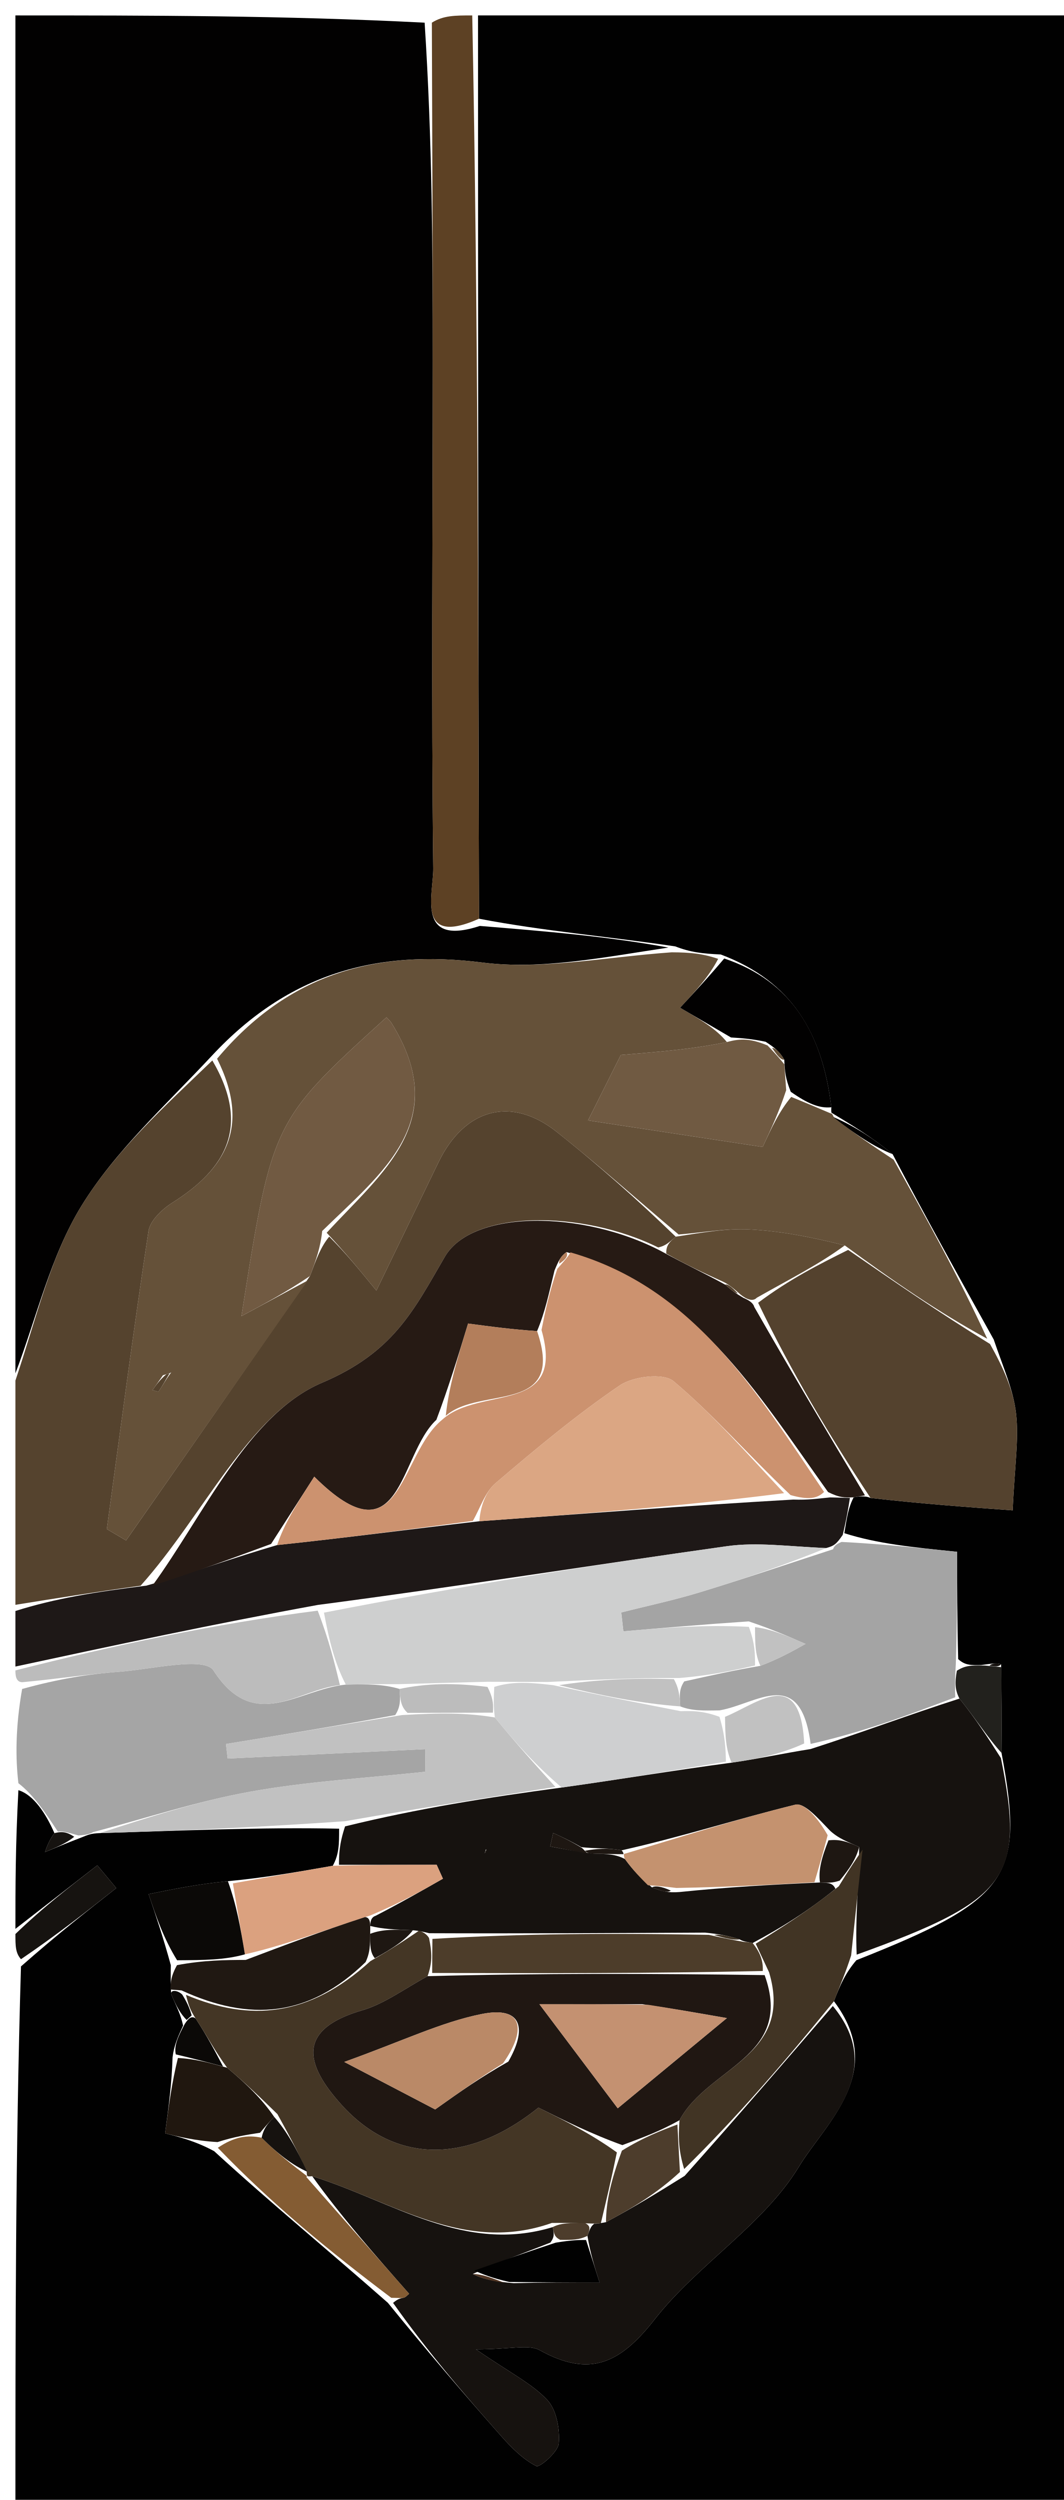 <svg version="1.1" id="Layer_1" xmlns="http://www.w3.org/2000/svg" xmlns:xlink="http://www.w3.org/1999/xlink" x="0px" y="0px"
	 width="100%" viewBox="0 0 69 162" enable-background="new 0 0 69 162" xml:space="preserve">
<path fill="#010101" opacity="1" stroke="none" 
	d="
M1,125 
	C1,122.3 1,119.6 1.194,116.012 
	C2.175,116.313 2.962,117.503 3.529,118.795 
	C3.178,119.274 3.046,119.651 2.915,120.027 
	C3.608,119.74 4.302,119.454 5.268,119.082 
	C5.71,118.907 5.878,118.817 6.473,118.794 
	C11.929,118.632 16.956,118.403 21.991,118.508 
	C21.993,119.511 21.987,120.179 21.58,120.911 
	C19.154,121.333 17.128,121.692 14.778,121.91 
	C12.849,122.096 11.242,122.422 9.636,122.749 
	C10.118,124.179 10.601,125.609 11.078,127.355 
	C11.068,128.09 11.062,128.51 11.098,129.22 
	C11.425,130.007 11.709,130.506 11.873,131.262 
	C11.518,132.041 11.285,132.562 11.191,133.317 
	C11.141,134.983 10.951,136.416 10.707,138.252 
	C11.44,138.434 12.654,138.735 13.887,139.406 
	C17.615,142.819 21.326,145.862 25.154,149.234 
	C27.692,152.353 30.093,155.158 32.545,157.92 
	C33.196,158.653 33.932,159.383 34.782,159.816 
	C34.993,159.924 36.197,158.898 36.239,158.339 
	C36.31,157.406 36.091,156.168 35.491,155.529 
	C34.498,154.472 33.106,153.788 30.866,152.249 
	C33.139,152.249 34.281,151.905 35.009,152.308 
	C38.236,154.095 40.213,153.173 42.451,150.313 
	C45.247,146.74 49.512,144.194 51.817,140.4 
	C53.532,137.576 57.548,134.293 54.081,129.69 
	C54.495,128.613 54.838,127.844 55.537,127.03 
	C65.45,123.111 66.464,121.642 64.947,113.592 
	C64.969,111.514 64.952,109.778 64.921,107.852 
	C64.579,107.745 64.25,107.827 63.635,107.9 
	C62.967,107.911 62.586,107.931 62.138,107.518 
	C62.07,104.912 62.07,102.74 62.07,100.564 
	C59.126,100.265 56.902,100.04 54.755,99.359 
	C54.927,98.293 55.022,97.683 55.361,97.032 
	C55.605,96.99 56.094,96.907 56.453,97.075 
	C59.878,97.463 62.944,97.683 65.672,97.88 
	C65.802,95.001 66.077,93.29 65.895,91.629 
	C65.728,90.107 65.067,88.639 64.442,86.807 
	C62.157,82.696 60.054,78.924 57.887,74.797 
	C56.506,73.66 55.189,72.878 53.911,72.104 
	C53.949,72.111 53.889,72.161 53.913,71.757 
	C53.334,66.989 51.372,63.596 46.74,61.855 
	C45.566,61.799 44.784,61.719 43.796,61.332 
	C39.433,60.684 35.276,60.344 31.064,59.537 
	C31.006,39.713 31.003,20.357 31,1 
	C43.981,1 56.963,1 69.972,1 
	C69.972,54.904 69.972,108.808 69.972,162.856 
	C47.001,162.856 24,162.856 1,162.856 
	C1,151.237 1,139.587 1.36,127.434 
	C3.66,125.407 5.601,123.882 7.541,122.357 
	C7.131,121.865 6.72,121.373 6.31,120.88 
	C4.54,122.254 2.77,123.627 1,125 
M64.495,103.541 
	C64.495,103.541 64.475,103.491 64.495,103.541 
z"/>
<path fill="#020101" opacity="1" stroke="none" 
	d="
M31.118,60.005 
	C35.276,60.344 39.433,60.684 43.346,61.407 
	C39.159,62.029 35.141,62.863 31.29,62.377 
	C24.409,61.509 18.717,63.089 13.77,68.385 
	C10.692,71.684 7.47,74.591 5.286,78.138 
	C3.277,81.401 2.384,85.352 1,89 
	C1,59.779 1,30.557 1,1 
	C9.685,1 18.374,1 27.537,1.469 
	C28.03,9.083 28.063,16.229 28.063,23.374 
	C28.062,34.342 27.97,45.31 28.095,56.276 
	C28.113,57.938 26.948,61.368 31.118,60.005 
z"/>
<path fill="#55432E" opacity="1" stroke="none" 
	d="
M1,89.466 
	C2.384,85.352 3.277,81.401 5.286,78.138 
	C7.47,74.591 10.692,71.684 13.77,68.723 
	C16.254,72.965 14.681,75.734 11.17,77.946 
	C10.515,78.359 9.734,79.097 9.63,79.78 
	C8.652,86.206 7.809,92.653 6.927,99.093 
	C7.343,99.338 7.759,99.583 8.176,99.828 
	C12.105,94.211 16.035,88.595 20.102,82.693 
	C20.512,81.613 20.786,80.819 21.35,80.14 
	C22.43,81.22 23.219,82.185 24.408,83.637 
	C25.872,80.617 27.155,77.974 28.433,75.329 
	C30.119,71.84 33.152,71.007 36.106,73.354 
	C38.8,75.495 41.378,77.78 43.82,80.144 
	C43.396,80.497 43.187,80.732 42.684,80.841 
	C37.759,78.401 30.623,78.392 28.85,81.443 
	C26.798,84.974 25.504,87.645 20.873,89.614 
	C16.085,91.65 13.214,98.194 9.118,102.762 
	C6.154,103.172 3.577,103.586 1,104 
	C1,99.311 1,94.621 1,89.466 
z"/>
<path fill="#1E1817" opacity="1" stroke="none" 
	d="
M1,104.4 
	C3.577,103.586 6.154,103.172 9.496,102.755 
	C12.699,101.853 15.139,100.954 17.971,100.128 
	C22.464,99.655 26.564,99.108 31.085,98.584 
	C38.011,98.091 44.517,97.574 51.44,97.18 
	C52.426,97.213 52.993,97.123 53.819,97.039 
	C54.424,97.054 54.77,97.064 55.116,97.074 
	C55.022,97.683 54.927,98.293 54.651,99.469 
	C54.243,100.062 54.094,100.183 53.568,100.323 
	C51.12,100.216 49.091,99.926 47.141,100.2 
	C38.421,101.424 29.724,102.81 20.612,104.007 
	C13.804,105.251 7.402,106.626 1,108 
	C1,106.933 1,105.867 1,104.4 
z"/>
<path fill="#5D4124" opacity="1" stroke="none" 
	d="
M31.064,59.537 
	C26.948,61.368 28.113,57.938 28.095,56.276 
	C27.97,45.31 28.062,34.342 28.063,23.374 
	C28.063,16.229 28.03,9.083 28.006,1.469 
	C28.75,1 29.5,1 30.625,1 
	C31.003,20.357 31.006,39.713 31.064,59.537 
z"/>
<path fill="#A5A5A5" opacity="1" stroke="none" 
	d="
M3.749,118.693 
	C2.962,117.503 2.175,116.313 1.194,115.562 
	C1,113.958 1,111.917 1.435,109.454 
	C3.816,108.795 5.756,108.485 7.709,108.341 
	C9.823,108.184 13.251,107.34 13.844,108.257 
	C16.47,112.32 19.297,109.488 22.425,109.17 
	C23.829,109.139 24.851,109.14 25.909,109.45 
	C25.964,110.173 25.984,110.588 25.631,111.145 
	C21.722,111.865 18.188,112.442 14.653,113.019 
	C14.69,113.334 14.726,113.648 14.763,113.963 
	C19.038,113.76 23.312,113.556 27.587,113.353 
	C27.584,113.841 27.58,114.33 27.576,114.818 
	C23.802,115.227 19.992,115.435 16.264,116.103 
	C12.812,116.722 9.448,117.833 6.046,118.727 
	C5.878,118.817 5.71,118.907 5.085,118.946 
	C4.357,118.733 4.064,118.665 3.749,118.693 
z"/>
<path fill="#BCBCBC" opacity="1" stroke="none" 
	d="
M22.044,109.202 
	C19.297,109.488 16.47,112.32 13.844,108.257 
	C13.251,107.34 9.823,108.184 7.709,108.341 
	C5.756,108.485 3.816,108.795 1.435,109.016 
	C1,109 1,108.5 1,108.25 
	C7.402,106.626 13.804,105.251 20.603,104.377 
	C21.348,106.319 21.696,107.76 22.044,109.202 
z"/>
<path fill="#161310" opacity="1" stroke="none" 
	d="
M1,125.333 
	C2.77,123.627 4.54,122.254 6.31,120.88 
	C6.72,121.373 7.131,121.865 7.541,122.357 
	C5.601,123.882 3.66,125.407 1.36,126.966 
	C1,126.556 1,126.111 1,125.333 
z"/>
<path fill="#655139" opacity="1" stroke="none" 
	d="
M19.964,82.978 
	C16.035,88.595 12.105,94.211 8.176,99.828 
	C7.759,99.583 7.343,99.338 6.927,99.093 
	C7.809,92.653 8.652,86.206 9.63,79.78 
	C9.734,79.097 10.515,78.359 11.17,77.946 
	C14.681,75.734 16.254,72.965 14.078,68.61 
	C18.717,63.089 24.409,61.509 31.29,62.377 
	C35.141,62.863 39.159,62.029 43.552,61.715 
	C44.784,61.719 45.566,61.799 46.573,62.139 
	C45.966,63.298 45.133,64.198 44.107,65.306 
	C45.461,66.097 46.433,66.666 47.138,67.531 
	C44.899,67.988 42.928,68.148 40.261,68.366 
	C39.927,69.031 39.219,70.443 38.132,72.609 
	C42.263,73.236 45.826,73.777 49.46,74.329 
	C50.049,73.06 50.532,72.02 51.31,71.086 
	C52.366,71.515 53.128,71.838 53.889,72.161 
	C53.889,72.161 53.949,72.111 54.068,72.392 
	C55.442,73.5 56.697,74.326 57.951,75.153 
	C60.054,78.924 62.157,82.696 64.021,86.758 
	C60.855,85.033 57.928,83.016 54.782,80.708 
	C52.577,80.156 50.597,79.774 48.603,79.674 
	C47.081,79.598 45.54,79.879 44.008,80.001 
	C41.378,77.78 38.8,75.495 36.106,73.354 
	C33.152,71.007 30.119,71.84 28.433,75.329 
	C27.155,77.974 25.872,80.617 24.408,83.637 
	C23.219,82.185 22.43,81.22 21.185,79.889 
	C24.765,75.987 29.337,72.642 25.389,66.298 
	C25.303,66.16 25.173,66.05 25.063,65.927 
	C17.657,72.65 17.657,72.65 15.657,85.293 
	C17.195,84.466 18.58,83.722 19.964,82.978 
M10.569,89.12 
	C10.343,89.443 10.117,89.765 9.891,90.088 
	C10.028,90.117 10.259,90.21 10.289,90.166 
	C10.544,89.79 10.764,89.389 11.108,88.935 
	C11.108,88.935 11.004,89.006 10.569,89.12 
z"/>
<path fill="#16120F" opacity="1" stroke="none" 
	d="
M64.909,113.934 
	C66.464,121.642 65.45,123.111 55.554,126.67 
	C55.456,124.191 55.697,122.026 55.716,119.694 
	C54.965,119.351 54.437,119.175 53.857,118.665 
	C53.054,117.841 52.168,116.805 51.572,116.952 
	C47.841,117.868 44.174,119.047 40.316,119.909 
	C39.391,119.744 38.635,119.81 37.694,119.704 
	C36.964,119.283 36.418,119.034 35.873,118.785 
	C35.808,119.076 35.743,119.368 35.678,119.659 
	C36.487,119.814 37.297,119.969 38.495,120.12 
	C39.407,120.142 39.93,120.166 40.527,120.475 
	C41.073,121.231 41.546,121.702 42.283,122.314 
	C42.929,122.563 43.312,122.673 44.062,122.613 
	C47.225,122.29 50.021,122.136 53.173,121.994 
	C53.766,122.017 54.003,122.027 54.178,122.405 
	C52.413,123.837 50.711,124.9 48.81,125.916 
	C48.611,125.868 48.205,125.839 47.967,125.679 
	C47.176,125.429 46.623,125.339 45.731,125.243 
	C39.613,125.271 33.834,125.305 27.835,125.282 
	C27.615,125.226 27.172,125.119 26.775,125.091 
	C25.588,125.039 24.797,125.016 24.011,124.81 
	C24.017,124.627 24.015,124.261 24.363,124.151 
	C26.048,123.277 27.386,122.513 28.724,121.749 
	C28.589,121.449 28.454,121.148 28.318,120.848 
	C26.206,120.848 24.093,120.848 21.981,120.848 
	C21.987,120.179 21.993,119.511 22.378,118.358 
	C27.176,117.183 31.597,116.493 36.425,115.841 
	C40.248,115.307 43.662,114.736 47.446,114.229 
	C49.262,113.968 50.708,113.642 52.573,113.345 
	C55.978,112.248 58.962,111.12 62.221,110.077 
	C63.299,111.419 64.104,112.676 64.909,113.934 
M31.511,119.848 
	C31.511,119.848 31.427,120.101 31.427,120.101 
	C31.427,120.101 31.617,119.941 31.511,119.848 
z"/>
<path fill="#261A14" opacity="1" stroke="none" 
	d="
M55.361,97.032 
	C54.77,97.064 54.424,97.054 53.699,96.691 
	C48.983,90.092 45.001,83.462 36.738,81.141 
	C36.351,81.415 36.223,81.708 35.96,82.335 
	C35.589,83.842 35.352,85.015 34.83,86.261 
	C33.197,86.152 31.849,85.971 30.355,85.771 
	C29.681,87.975 29.102,89.869 28.299,92.011 
	C25.838,94.296 26.072,101.349 20.38,95.695 
	C19.295,97.383 18.437,98.719 17.579,100.055 
	C15.139,100.954 12.699,101.853 9.882,102.759 
	C13.214,98.194 16.085,91.65 20.873,89.614 
	C25.504,87.645 26.798,84.974 28.85,81.443 
	C30.623,78.392 37.759,78.401 42.886,81.085 
	C44.564,82.003 45.718,82.528 47.025,83.251 
	C47.453,83.637 47.727,83.825 48.207,84.105 
	C48.412,84.199 48.828,84.371 48.914,84.697 
	C51.365,88.985 53.73,92.946 56.094,96.907 
	C56.094,96.907 55.605,96.99 55.361,97.032 
z"/>
<path fill="#16120F" opacity="1" stroke="none" 
	d="
M54.009,129.998 
	C57.548,134.293 53.532,137.576 51.817,140.4 
	C49.512,144.194 45.247,146.74 42.451,150.313 
	C40.213,153.173 38.236,154.095 35.009,152.308 
	C34.281,151.905 33.139,152.249 30.866,152.249 
	C33.106,153.788 34.498,154.472 35.491,155.529 
	C36.091,156.168 36.31,157.406 36.239,158.339 
	C36.197,158.898 34.993,159.924 34.782,159.816 
	C33.932,159.383 33.196,158.653 32.545,157.92 
	C30.093,155.158 27.692,152.353 25.49,149.238 
	C25.872,148.912 26.044,148.945 26.193,148.9 
	C26.32,148.863 26.421,148.736 26.533,148.649 
	C24.309,146.124 22.085,143.598 20.246,141.027 
	C25.542,142.699 30.121,146.062 35.845,144.327 
	C35.931,144.78 35.96,144.962 35.695,145.329 
	C33.853,146.057 32.305,146.6 30.659,147.364 
	C31.372,147.726 32.184,147.867 33.312,147.96 
	C35.278,147.912 36.926,147.912 38.88,147.912 
	C38.56,146.904 38.283,146.034 38.095,144.893 
	C38.253,144.447 38.323,144.271 38.537,144.107 
	C38.681,144.119 38.967,144.07 39.298,144.007 
	C41.128,143.029 42.625,142.114 44.399,141.007 
	C47.786,137.209 50.898,133.604 54.009,129.998 
z"/>
<path fill="#54422E" opacity="1" stroke="none" 
	d="
M56.453,97.075 
	C53.73,92.946 51.365,88.985 49.164,84.426 
	C51.218,82.886 53.109,81.943 55.001,80.999 
	C57.928,83.016 60.855,85.033 64.203,87.098 
	C65.067,88.639 65.728,90.107 65.895,91.629 
	C66.077,93.29 65.802,95.001 65.672,97.88 
	C62.944,97.683 59.878,97.463 56.453,97.075 
z"/>
<path fill="#A4A4A4" opacity="1" stroke="none" 
	d="
M61.947,109.992 
	C58.962,111.12 55.978,112.248 52.57,113.014 
	C51.899,107.921 49.093,110.424 46.664,110.841 
	C45.583,110.859 44.862,110.875 44.115,110.583 
	C44.065,109.862 44.042,109.449 44.373,108.963 
	C46.14,108.57 47.552,108.251 49.312,107.954 
	C50.518,107.496 51.378,107.015 52.237,106.534 
	C51.142,106.054 50.048,105.573 48.553,105.073 
	C45.578,105.275 43.002,105.496 40.426,105.717 
	C40.38,105.31 40.335,104.903 40.289,104.495 
	C41.987,104.065 43.706,103.701 45.38,103.191 
	C48.275,102.308 51.143,101.335 54.022,100.4 
	C54.094,100.183 54.243,100.062 54.574,99.925 
	C56.902,100.04 59.126,100.265 62.07,100.564 
	C62.07,102.74 62.07,104.912 61.984,107.838 
	C61.914,109.059 61.931,109.525 61.947,109.992 
z"/>
<path fill="#C1C1C1" opacity="1" stroke="none" 
	d="
M36.017,115.803 
	C31.597,116.493 27.176,117.183 22.37,118.024 
	C16.956,118.403 11.929,118.632 6.473,118.794 
	C9.448,117.833 12.812,116.722 16.264,116.103 
	C19.992,115.435 23.802,115.227 27.576,114.818 
	C27.58,114.33 27.584,113.841 27.587,113.353 
	C23.312,113.556 19.038,113.76 14.763,113.963 
	C14.726,113.648 14.69,113.334 14.653,113.019 
	C18.188,112.442 21.722,111.865 26.056,111.146 
	C28.558,110.998 30.262,110.993 32.092,111.3 
	C33.485,113.008 34.751,114.406 36.017,115.803 
z"/>
<path fill="#413424" opacity="1" stroke="none" 
	d="
M54.081,129.69 
	C50.898,133.604 47.786,137.209 44.369,140.564 
	C44.019,139.435 43.975,138.556 44.066,137.399 
	C45.901,133.96 51.506,133.302 49.875,127.817 
	C49.505,127.022 49.256,126.493 49.008,125.963 
	C50.711,124.9 52.413,123.837 54.396,122.238 
	C55.097,121.089 55.518,120.475 55.938,119.862 
	C55.697,122.026 55.456,124.191 55.198,126.716 
	C54.838,127.844 54.495,128.613 54.081,129.69 
z"/>
<path fill="#845C33" opacity="1" stroke="none" 
	d="
M19.861,141.073 
	C22.085,143.598 24.309,146.124 26.533,148.649 
	C26.421,148.736 26.32,148.863 26.193,148.9 
	C26.044,148.945 25.872,148.912 25.373,148.909 
	C21.326,145.862 17.615,142.819 14.126,139.187 
	C15.187,138.47 16.027,138.341 16.964,138.534 
	C18.027,139.59 18.994,140.325 19.934,141.041 
	C19.906,141.022 19.861,141.073 19.861,141.073 
z"/>
<path fill="#DBA17F" opacity="1" stroke="none" 
	d="
M21.58,120.911 
	C24.093,120.848 26.206,120.848 28.318,120.848 
	C28.454,121.148 28.589,121.449 28.724,121.749 
	C27.386,122.513 26.048,123.277 24.023,124.126 
	C20.869,125.144 18.403,126.078 15.882,126.65 
	C15.585,124.875 15.343,123.463 15.102,122.051 
	C17.128,121.692 19.154,121.333 21.58,120.911 
z"/>
<path fill="#020101" opacity="1" stroke="none" 
	d="
M47.406,67.234 
	C46.433,66.666 45.461,66.097 44.107,65.306 
	C45.133,64.198 45.966,63.298 46.966,62.115 
	C51.372,63.596 53.334,66.989 53.913,71.757 
	C53.128,71.838 52.366,71.515 51.28,70.752 
	C50.925,69.864 50.894,69.417 50.86,68.673 
	C50.553,68.141 50.25,67.906 49.653,67.512 
	C48.708,67.313 48.057,67.274 47.406,67.234 
z"/>
<path fill="#201812" opacity="1" stroke="none" 
	d="
M15.937,127.012 
	C18.403,126.078 20.869,125.144 23.675,124.236 
	C24.015,124.261 24.017,124.627 24.009,125.139 
	C24.001,126.088 24,126.526 23.709,127.153 
	C20.029,130.732 16.187,131.015 11.773,128.988 
	C11.534,128.971 11.056,128.93 11.056,128.93 
	C11.062,128.51 11.068,128.09 11.48,127.35 
	C13.237,127.024 14.587,127.018 15.937,127.012 
z"/>
<path fill="#0B0907" opacity="1" stroke="none" 
	d="
M15.882,126.65 
	C14.587,127.018 13.237,127.024 11.485,127.035 
	C10.601,125.609 10.118,124.179 9.636,122.749 
	C11.242,122.422 12.849,122.096 14.778,121.91 
	C15.343,123.463 15.585,124.875 15.882,126.65 
z"/>
<path fill="#20170F" opacity="1" stroke="none" 
	d="
M16.867,138.212 
	C16.027,138.341 15.187,138.47 14.108,138.817 
	C12.654,138.735 11.44,138.434 10.707,138.252 
	C10.951,136.416 11.141,134.983 11.538,133.367 
	C12.651,133.427 13.558,133.672 14.73,134.001 
	C15.994,135.059 16.992,136.032 17.78,137.183 
	C17.336,137.646 17.102,137.929 16.867,138.212 
z"/>
<path fill="#22211D" opacity="1" stroke="none" 
	d="
M62.221,110.077 
	C61.931,109.525 61.914,109.059 62.051,108.272 
	C62.586,107.931 62.967,107.911 63.888,107.936 
	C64.597,108.001 64.766,108.021 64.935,108.041 
	C64.952,109.778 64.969,111.514 64.947,113.592 
	C64.104,112.676 63.299,111.419 62.221,110.077 
z"/>
<path fill="#020101" opacity="1" stroke="none" 
	d="
M57.887,74.797 
	C56.697,74.326 55.442,73.5 54.03,72.385 
	C55.189,72.878 56.506,73.66 57.887,74.797 
z"/>
<path fill="#0B0907" opacity="1" stroke="none" 
	d="
M14.464,133.916 
	C13.558,133.672 12.651,133.427 11.398,133.133 
	C11.285,132.562 11.518,132.041 11.982,131.162 
	C12.212,130.805 12.43,130.606 12.687,130.809 
	C13.45,131.981 13.957,132.948 14.464,133.916 
z"/>
<path fill="#161310" opacity="1" stroke="none" 
	d="
M3.529,118.795 
	C4.064,118.665 4.357,118.733 4.812,119.031 
	C4.302,119.454 3.608,119.74 2.915,120.027 
	C3.046,119.651 3.178,119.274 3.529,118.795 
z"/>
<path fill="#0B0907" opacity="1" stroke="none" 
	d="
M11.098,129.22 
	C11.056,128.93 11.534,128.971 11.821,129.261 
	C12.215,129.902 12.322,130.254 12.43,130.606 
	C12.43,130.606 12.212,130.805 12.103,130.904 
	C11.709,130.506 11.425,130.007 11.098,129.22 
z"/>
<path fill="#16120F" opacity="1" stroke="none" 
	d="
M64.921,107.852 
	C64.766,108.021 64.597,108.001 64.175,107.945 
	C64.25,107.827 64.579,107.745 64.921,107.852 
z"/>
<path fill="#16120F" opacity="1" stroke="none" 
	d="
M64.485,103.516 
	C64.475,103.491 64.495,103.541 64.485,103.516 
z"/>
<path fill="#715A42" opacity="1" stroke="none" 
	d="
M20.102,82.693 
	C18.58,83.722 17.195,84.466 15.657,85.293 
	C17.657,72.65 17.657,72.65 25.063,65.927 
	C25.173,66.05 25.303,66.16 25.389,66.298 
	C29.337,72.642 24.765,75.987 20.895,79.773 
	C20.786,80.819 20.512,81.613 20.102,82.693 
z"/>
<path fill="#604C34" opacity="1" stroke="none" 
	d="
M54.782,80.708 
	C53.109,81.943 51.218,82.886 49.077,84.1 
	C48.828,84.371 48.412,84.199 48.048,83.913 
	C47.449,83.385 47.178,83.193 46.871,83.052 
	C45.718,82.528 44.564,82.003 43.208,81.235 
	C43.187,80.732 43.396,80.497 43.82,80.144 
	C45.54,79.879 47.081,79.598 48.603,79.674 
	C50.597,79.774 52.577,80.156 54.782,80.708 
z"/>
<path fill="#CC926F" opacity="1" stroke="none" 
	d="
M17.971,100.128 
	C18.437,98.719 19.295,97.383 20.38,95.695 
	C26.072,101.349 25.838,94.296 28.684,91.998 
	C31.136,89.784 36.698,91.736 35.116,86.189 
	C35.352,85.015 35.589,83.842 36.14,82.229 
	C36.678,81.616 36.859,81.407 36.996,81.16 
	C45.001,83.462 48.983,90.092 53.44,96.685 
	C52.993,97.123 52.426,97.213 51.267,96.888 
	C48.371,94.118 46.19,91.617 43.68,89.507 
	C43.02,88.953 41.059,89.19 40.186,89.784 
	C37.369,91.702 34.734,93.901 32.135,96.116 
	C31.449,96.701 31.144,97.734 30.664,98.561 
	C26.564,99.108 22.464,99.655 17.971,100.128 
z"/>
<path fill="#CECFCF" opacity="1" stroke="none" 
	d="
M48.964,107.931 
	C47.552,108.251 46.14,108.57 44.057,108.743 
	C40.904,108.732 38.422,108.866 35.551,109 
	C34.129,108.995 33.096,108.99 31.624,108.987 
	C29.413,109.039 27.643,109.09 25.873,109.142 
	C24.851,109.14 23.829,109.139 22.425,109.17 
	C21.696,107.76 21.348,106.319 21.009,104.507 
	C29.724,102.81 38.421,101.424 47.141,100.2 
	C49.091,99.926 51.12,100.216 53.568,100.323 
	C51.143,101.335 48.275,102.308 45.38,103.191 
	C43.706,103.701 41.987,104.065 40.289,104.495 
	C40.335,104.903 40.38,105.31 40.426,105.717 
	C43.002,105.496 45.578,105.275 48.562,105.427 
	C48.969,106.511 48.966,107.221 48.964,107.931 
M25.499,106.526 
	C25.499,106.526 25.481,106.485 25.499,106.526 
z"/>
<path fill="#DBA683" opacity="1" stroke="none" 
	d="
M31.085,98.584 
	C31.144,97.734 31.449,96.701 32.135,96.116 
	C34.734,93.901 37.369,91.702 40.186,89.784 
	C41.059,89.19 43.02,88.953 43.68,89.507 
	C46.19,91.617 48.371,94.118 50.849,96.765 
	C44.517,97.574 38.011,98.091 31.085,98.584 
z"/>
<path fill="#BCBCBC" opacity="1" stroke="none" 
	d="
M25.909,109.45 
	C27.643,109.09 29.413,109.039 31.613,109.321 
	C32.016,110.099 31.991,110.543 31.965,110.988 
	C30.262,110.993 28.558,110.998 26.43,111.003 
	C25.984,110.588 25.964,110.173 25.909,109.45 
z"/>
<path fill="#705A42" opacity="1" stroke="none" 
	d="
M47.138,67.531 
	C48.057,67.274 48.708,67.313 49.776,67.752 
	C50.416,68.424 50.64,68.697 50.863,68.97 
	C50.894,69.417 50.925,69.864 50.985,70.645 
	C50.532,72.02 50.049,73.06 49.46,74.329 
	C45.826,73.777 42.263,73.236 38.132,72.609 
	C39.219,70.443 39.927,69.031 40.261,68.366 
	C42.928,68.148 44.899,67.988 47.138,67.531 
z"/>
<path fill="#55432E" opacity="1" stroke="none" 
	d="
M10.994,88.996 
	C10.764,89.389 10.544,89.79 10.289,90.166 
	C10.259,90.21 10.028,90.117 9.891,90.088 
	C10.117,89.765 10.343,89.443 10.784,89.06 
	C11,89 10.994,88.996 10.994,88.996 
z"/>
<path fill="#55432E" opacity="1" stroke="none" 
	d="
M11.002,89.003 
	C11.004,89.006 11.108,88.935 11.051,88.965 
	C10.994,88.996 11,89 11.002,89.003 
z"/>
<path fill="#443625" opacity="1" stroke="none" 
	d="
M12.687,130.809 
	C12.322,130.254 12.215,129.902 12.06,129.277 
	C16.187,131.015 20.029,130.732 24.017,127.093 
	C25.468,126.268 26.32,125.694 27.172,125.119 
	C27.172,125.119 27.615,125.226 27.823,125.594 
	C28.029,126.593 28.028,127.226 27.73,128.064 
	C26.124,128.954 24.883,129.874 23.493,130.278 
	C19.158,131.54 19.837,133.837 22.143,136.394 
	C25.616,140.243 30.334,140.264 34.915,136.582 
	C36.621,137.429 38.327,138.279 40.004,139.487 
	C39.638,141.254 39.302,142.662 38.967,144.07 
	C38.967,144.07 38.681,144.119 38.101,144.085 
	C36.943,144.053 36.366,144.055 35.788,144.057 
	C30.121,146.062 25.542,142.699 20.246,141.027 
	C19.861,141.073 19.906,141.022 19.887,140.715 
	C19.242,139.273 18.616,138.139 17.99,137.004 
	C16.992,136.032 15.994,135.059 14.73,134.001 
	C13.957,132.948 13.45,131.981 12.687,130.809 
z"/>
<path fill="#CECFD0" opacity="1" stroke="none" 
	d="
M32.092,111.3 
	C31.991,110.543 32.016,110.099 32.053,109.32 
	C33.096,108.99 34.129,108.995 35.865,109.206 
	C39.092,109.906 41.617,110.399 44.141,110.892 
	C44.862,110.875 45.583,110.859 46.658,111.259 
	C47.034,112.505 47.055,113.334 47.076,114.164 
	C43.662,114.736 40.248,115.307 36.425,115.841 
	C34.751,114.406 33.485,113.008 32.092,111.3 
z"/>
<path fill="#C4926F" opacity="1" stroke="none" 
	d="
M42.019,122.174 
	C41.546,121.702 41.073,121.231 40.505,120.444 
	C40.41,120.128 40.486,120.14 40.486,120.14 
	C44.174,119.047 47.841,117.868 51.572,116.952 
	C52.168,116.805 53.054,117.841 53.674,118.93 
	C53.3,120.346 53.059,121.164 52.817,121.981 
	C50.021,122.136 47.225,122.29 43.865,122.349 
	C42.874,122.226 42.446,122.2 42.019,122.174 
z"/>
<path fill="#4D3D2A" opacity="1" stroke="none" 
	d="
M28.026,127.858 
	C28.028,127.226 28.029,126.593 28.043,125.65 
	C33.834,125.305 39.613,125.271 45.968,125.388 
	C47.098,125.639 47.651,125.739 48.205,125.839 
	C48.205,125.839 48.611,125.868 48.81,125.916 
	C49.256,126.493 49.505,127.022 49.465,127.73 
	C42.126,127.892 35.076,127.875 28.026,127.858 
z"/>
<path fill="#C1C1C1" opacity="1" stroke="none" 
	d="
M47.446,114.229 
	C47.055,113.334 47.034,112.505 47.018,111.258 
	C49.093,110.424 51.899,107.921 52.151,112.984 
	C50.708,113.642 49.262,113.968 47.446,114.229 
z"/>
<path fill="#1E1712" opacity="1" stroke="none" 
	d="
M53.173,121.994 
	C53.059,121.164 53.3,120.346 53.725,119.264 
	C54.437,119.175 54.965,119.351 55.716,119.694 
	C55.518,120.475 55.097,121.089 54.458,121.87 
	C54.003,122.027 53.766,122.017 53.173,121.994 
z"/>
<path fill="#1E1712" opacity="1" stroke="none" 
	d="
M38.107,120.123 
	C37.297,119.969 36.487,119.814 35.678,119.659 
	C35.743,119.368 35.808,119.076 35.873,118.785 
	C36.418,119.034 36.964,119.283 37.751,119.765 
	C37.994,119.999 38.107,120.123 38.107,120.123 
z"/>
<path fill="#1E1712" opacity="1" stroke="none" 
	d="
M26.775,125.091 
	C26.32,125.694 25.468,126.268 24.308,126.903 
	C24,126.526 24.001,126.088 24.003,125.322 
	C24.797,125.016 25.588,125.039 26.775,125.091 
z"/>
<path fill="#1E1712" opacity="1" stroke="none" 
	d="
M37.937,119.937 
	C38.635,119.81 39.391,119.744 40.316,119.909 
	C40.486,120.14 40.41,120.128 40.431,120.159 
	C39.93,120.166 39.407,120.142 38.495,120.12 
	C38.107,120.123 37.994,119.999 37.937,119.937 
z"/>
<path fill="#413424" opacity="1" stroke="none" 
	d="
M47.967,125.679 
	C47.651,125.739 47.098,125.639 46.308,125.394 
	C46.623,125.339 47.176,125.429 47.967,125.679 
z"/>
<path fill="#1E1712" opacity="1" stroke="none" 
	d="
M31.564,119.895 
	C31.617,119.941 31.427,120.101 31.427,120.101 
	C31.427,120.101 31.511,119.848 31.564,119.895 
z"/>
<path fill="#1E1712" opacity="1" stroke="none" 
	d="
M42.283,122.314 
	C42.446,122.2 42.874,122.226 43.498,122.518 
	C43.312,122.673 42.929,122.563 42.283,122.314 
z"/>
<path fill="#B37E5B" opacity="1" stroke="none" 
	d="
M34.83,86.261 
	C36.698,91.736 31.136,89.784 28.908,91.749 
	C29.102,89.869 29.681,87.975 30.355,85.771 
	C31.849,85.971 33.197,86.152 34.83,86.261 
z"/>
<path fill="#54422E" opacity="1" stroke="none" 
	d="
M47.025,83.251 
	C47.178,83.193 47.449,83.385 47.843,83.82 
	C47.727,83.825 47.453,83.637 47.025,83.251 
z"/>
<path fill="#B37E5B" opacity="1" stroke="none" 
	d="
M36.738,81.141 
	C36.859,81.407 36.678,81.616 36.274,81.894 
	C36.223,81.708 36.351,81.415 36.738,81.141 
z"/>
<path fill="#4D3D2C" opacity="1" stroke="none" 
	d="
M39.298,144.007 
	C39.302,142.662 39.638,141.254 40.33,139.373 
	C41.767,138.492 42.849,138.085 43.93,137.677 
	C43.975,138.556 44.019,139.435 44.093,140.757 
	C42.625,142.114 41.128,143.029 39.298,144.007 
z"/>
<path fill="#010101" opacity="1" stroke="none" 
	d="
M38.006,145.163 
	C38.283,146.034 38.56,146.904 38.88,147.912 
	C36.926,147.912 35.278,147.912 33.017,147.881 
	C31.856,147.615 31.306,147.379 30.757,147.143 
	C32.305,146.6 33.853,146.057 36.031,145.336 
	C37.109,145.16 37.558,145.161 38.006,145.163 
z"/>
<path fill="#513523" opacity="1" stroke="none" 
	d="
M30.659,147.364 
	C31.306,147.379 31.856,147.615 32.7,147.929 
	C32.184,147.867 31.372,147.726 30.659,147.364 
z"/>
<path fill="#4D3D2C" opacity="1" stroke="none" 
	d="
M38.095,144.893 
	C37.558,145.161 37.109,145.16 36.325,145.152 
	C35.96,144.962 35.931,144.78 35.845,144.327 
	C36.366,144.055 36.943,144.053 37.956,144.073 
	C38.323,144.271 38.253,144.447 38.095,144.893 
z"/>
<path fill="#C1C1C1" opacity="1" stroke="none" 
	d="
M44.115,110.583 
	C41.617,110.399 39.092,109.906 36.254,109.207 
	C38.422,108.866 40.904,108.732 43.702,108.817 
	C44.042,109.449 44.065,109.862 44.115,110.583 
z"/>
<path fill="#C1C1C1" opacity="1" stroke="none" 
	d="
M49.312,107.954 
	C48.966,107.221 48.969,106.511 48.962,105.446 
	C50.048,105.573 51.142,106.054 52.237,106.534 
	C51.378,107.015 50.518,107.496 49.312,107.954 
z"/>
<path fill="#201712" opacity="1" stroke="none" 
	d="
M44.066,137.399 
	C42.849,138.085 41.767,138.492 40.359,139.014 
	C38.327,138.279 36.621,137.429 34.915,136.582 
	C30.334,140.264 25.616,140.243 22.143,136.394 
	C19.837,133.837 19.158,131.54 23.493,130.278 
	C24.883,129.874 26.124,128.954 27.73,128.064 
	C35.076,127.875 42.126,127.892 49.586,127.996 
	C51.506,133.302 45.901,133.96 44.066,137.399 
M41.656,129.882 
	C39.907,129.882 38.157,129.882 34.98,129.882 
	C37.026,132.6 38.401,134.426 40.059,136.629 
	C42.413,134.685 44.364,133.074 47.14,130.782 
	C44.865,130.385 43.663,130.175 41.656,129.882 
M32.964,133.604 
	C34.137,131.567 33.963,129.966 31.216,130.521 
	C28.611,131.047 26.143,132.253 22.322,133.623 
	C25.478,135.271 27.379,136.263 28.221,136.703 
	C29.972,135.462 31.123,134.646 32.964,133.604 
z"/>
<path fill="#16120F" opacity="1" stroke="none" 
	d="
M17.78,137.183 
	C18.616,138.139 19.242,139.273 19.915,140.734 
	C18.994,140.325 18.027,139.59 16.964,138.534 
	C17.102,137.929 17.336,137.646 17.78,137.183 
z"/>
<path fill="#655139" opacity="1" stroke="none" 
	d="
M50.86,68.673 
	C50.64,68.697 50.416,68.424 50.07,67.911 
	C50.25,67.906 50.553,68.141 50.86,68.673 
z"/>
<path fill="#BCBCBC" opacity="1" stroke="none" 
	d="
M25.49,106.505 
	C25.481,106.485 25.499,106.526 25.49,106.505 
z"/>
<path fill="#C49171" opacity="1" stroke="none" 
	d="
M42.059,129.924 
	C43.663,130.175 44.865,130.385 47.14,130.782 
	C44.364,133.074 42.413,134.685 40.059,136.629 
	C38.401,134.426 37.026,132.6 34.98,129.882 
	C38.157,129.882 39.907,129.882 42.059,129.924 
z"/>
<path fill="#BA8967" opacity="1" stroke="none" 
	d="
M32.619,133.717 
	C31.123,134.646 29.972,135.462 28.221,136.703 
	C27.379,136.263 25.478,135.271 22.322,133.623 
	C26.143,132.253 28.611,131.047 31.216,130.521 
	C33.963,129.966 34.137,131.567 32.619,133.717 
z"/>
</svg>